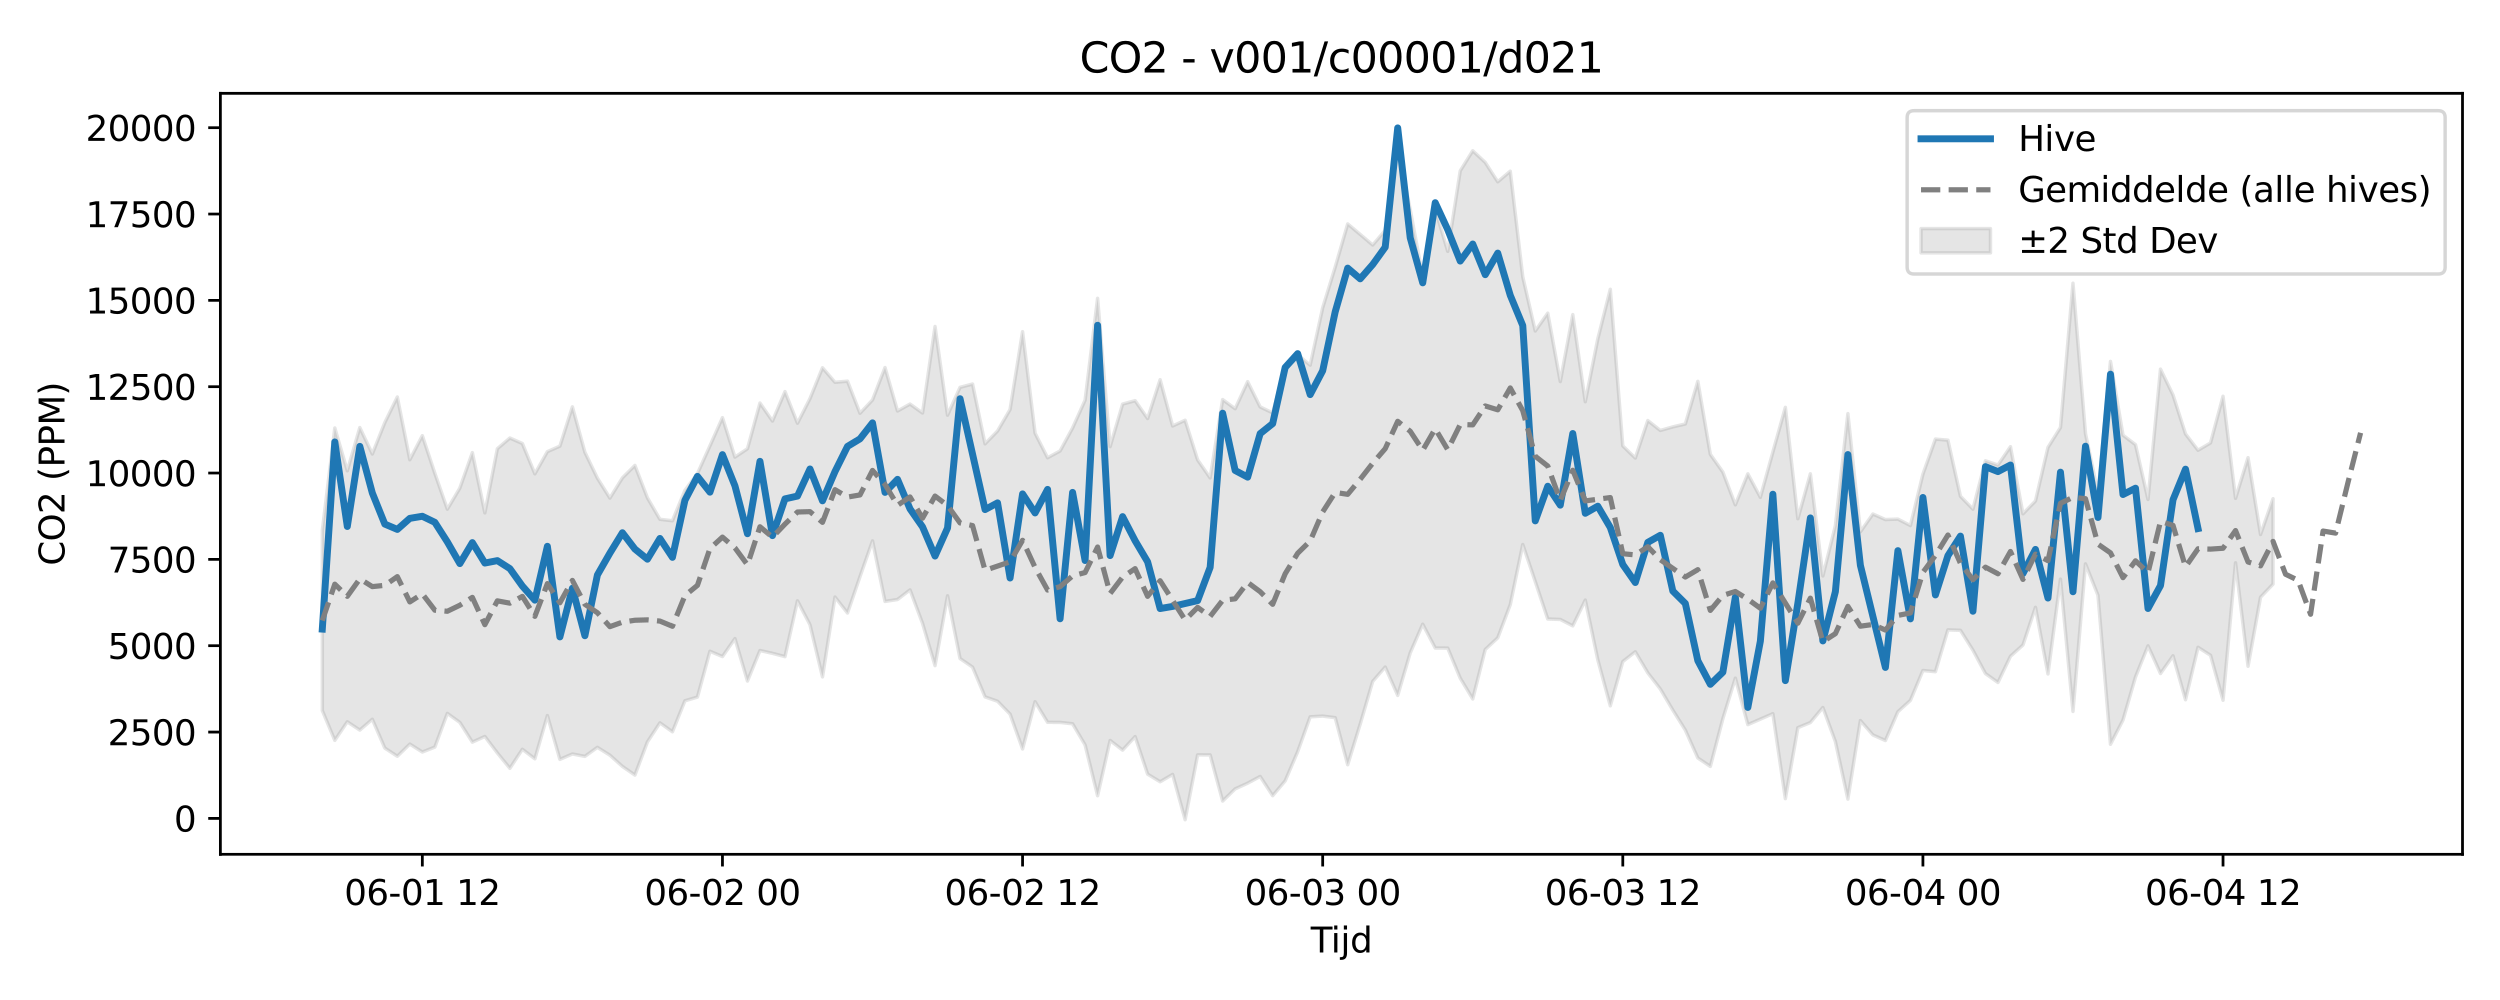 <?xml version="1.0" encoding="utf-8" standalone="no"?>
<!DOCTYPE svg PUBLIC "-//W3C//DTD SVG 1.1//EN"
  "http://www.w3.org/Graphics/SVG/1.1/DTD/svg11.dtd">
<svg xmlns:xlink="http://www.w3.org/1999/xlink" width="720pt" height="288pt" viewBox="0 0 720 288" xmlns="http://www.w3.org/2000/svg" version="1.1">
 <defs>
  <style type="text/css">*{stroke-linejoin: round; stroke-linecap: butt}</style>
 </defs>
 <g id="figure_1">
  <g id="patch_1">
   <path d="M 0 288 
L 720 288 
L 720 0 
L 0 0 
z
" style="fill: #ffffff"/>
  </g>
  <g id="axes_1">
   <g id="patch_2">
    <path d="M 63.47 246.04 
L 709.2 246.04 
L 709.2 26.88 
L 63.47 26.88 
z
" style="fill: #ffffff"/>
   </g>
   <g id="FillBetweenPolyCollection_1">
    <defs>
     <path id="mc0f9eac6ba" d="M 92.821 -135.19 
L 92.821 -83.367 
L 96.423 -74.774 
L 100.024 -80.12 
L 103.626 -77.731 
L 107.227 -80.849 
L 110.828 -72.551 
L 114.43 -70.196 
L 118.031 -73.707 
L 121.633 -71.416 
L 125.234 -72.835 
L 128.835 -82.549 
L 132.437 -79.943 
L 136.038 -74.261 
L 139.639 -75.898 
L 143.241 -71.142 
L 146.842 -66.724 
L 150.444 -72.209 
L 154.045 -69.462 
L 157.646 -81.914 
L 161.248 -69.297 
L 164.849 -70.855 
L 168.451 -70.158 
L 172.052 -72.765 
L 175.653 -70.497 
L 179.255 -67.267 
L 182.856 -64.779 
L 186.458 -74.324 
L 190.059 -79.817 
L 193.66 -77.242 
L 197.262 -86.168 
L 200.863 -87.24 
L 204.465 -100.443 
L 208.066 -98.91 
L 211.667 -104.083 
L 215.269 -91.863 
L 218.87 -100.65 
L 222.472 -99.838 
L 226.073 -98.889 
L 229.674 -114.967 
L 233.276 -108.079 
L 236.877 -93.051 
L 240.479 -116.048 
L 244.08 -111.452 
L 247.681 -121.946 
L 251.283 -132.221 
L 254.884 -114.785 
L 258.486 -115.34 
L 262.087 -118.116 
L 265.688 -108.481 
L 269.29 -96.295 
L 272.891 -116.416 
L 276.492 -98.344 
L 280.094 -95.873 
L 283.695 -87.3 
L 287.297 -86.034 
L 290.898 -82.341 
L 294.499 -72.299 
L 298.101 -85.9 
L 301.702 -79.968 
L 305.304 -79.944 
L 308.905 -79.55 
L 312.506 -73.459 
L 316.108 -58.83 
L 319.709 -74.75 
L 323.311 -71.967 
L 326.912 -75.853 
L 330.513 -65.052 
L 334.115 -62.847 
L 337.716 -64.97 
L 341.318 -51.922 
L 344.919 -70.593 
L 348.52 -70.582 
L 352.122 -57.301 
L 355.723 -60.8 
L 359.325 -62.443 
L 362.926 -64.38 
L 366.527 -58.839 
L 370.129 -63.106 
L 373.73 -71.505 
L 377.332 -81.553 
L 380.933 -81.762 
L 384.534 -81.31 
L 388.136 -67.755 
L 391.737 -79.455 
L 395.338 -91.754 
L 398.94 -95.891 
L 402.541 -87.722 
L 406.143 -99.957 
L 409.744 -108.233 
L 413.345 -101.363 
L 416.947 -101.342 
L 420.548 -92.684 
L 424.15 -86.697 
L 427.751 -100.947 
L 431.352 -104.306 
L 434.954 -113.845 
L 438.555 -131.186 
L 442.157 -120.507 
L 445.758 -109.723 
L 449.359 -109.598 
L 452.961 -107.746 
L 456.562 -115.176 
L 460.164 -97.993 
L 463.765 -84.719 
L 467.366 -97.469 
L 470.968 -100.29 
L 474.569 -94.214 
L 478.171 -89.571 
L 481.772 -83.487 
L 485.373 -77.73 
L 488.975 -69.703 
L 492.576 -67.267 
L 496.178 -80.993 
L 499.779 -92.698 
L 503.38 -79.308 
L 506.982 -80.885 
L 510.583 -82.46 
L 514.184 -57.994 
L 517.786 -78.438 
L 521.387 -79.906 
L 524.989 -84.242 
L 528.59 -74.413 
L 532.191 -57.852 
L 535.793 -80.48 
L 539.394 -76.336 
L 542.996 -74.722 
L 546.597 -83.032 
L 550.198 -86.29 
L 553.8 -94.89 
L 557.401 -94.548 
L 561.003 -106.598 
L 564.604 -106.467 
L 568.205 -100.741 
L 571.807 -94.017 
L 575.408 -91.441 
L 579.01 -98.991 
L 582.611 -102.235 
L 586.212 -113.088 
L 589.814 -93.9 
L 593.415 -121.214 
L 597.017 -83.097 
L 600.618 -125.61 
L 604.219 -116.553 
L 607.821 -73.64 
L 611.422 -80.612 
L 615.024 -93.029 
L 618.625 -101.997 
L 622.226 -94.023 
L 625.828 -99.129 
L 629.429 -86.47 
L 633.031 -101.577 
L 636.632 -99.273 
L 640.233 -86.32 
L 643.835 -125.919 
L 647.436 -96.111 
L 651.037 -116.005 
L 654.639 -119.775 
L 654.639 -144.376 
L 654.639 -144.376 
L 651.037 -134.07 
L 647.436 -156.199 
L 643.835 -144.476 
L 640.233 -173.886 
L 636.632 -160.436 
L 633.031 -158.329 
L 629.429 -163.035 
L 625.828 -174.249 
L 622.226 -181.692 
L 618.625 -144.164 
L 615.024 -159.934 
L 611.422 -162.67 
L 607.821 -183.915 
L 604.219 -146.016 
L 600.618 -163.141 
L 597.017 -206.437 
L 593.415 -164.882 
L 589.814 -159.148 
L 586.212 -143.717 
L 582.611 -140.034 
L 579.01 -159.352 
L 575.408 -154.061 
L 571.807 -155.289 
L 568.205 -141.361 
L 564.604 -145.081 
L 561.003 -161.23 
L 557.401 -161.542 
L 553.8 -151.446 
L 550.198 -136.641 
L 546.597 -138.5 
L 542.996 -138.369 
L 539.394 -139.965 
L 535.793 -134.833 
L 532.191 -168.879 
L 528.59 -136.61 
L 524.989 -122.125 
L 521.387 -151.551 
L 517.786 -138.607 
L 514.184 -170.684 
L 510.583 -157.788 
L 506.982 -144.764 
L 503.38 -151.538 
L 499.779 -142.605 
L 496.178 -152.057 
L 492.576 -157.145 
L 488.975 -178.179 
L 485.373 -165.894 
L 481.772 -165.059 
L 478.171 -164.031 
L 474.569 -166.886 
L 470.968 -156.085 
L 467.366 -159.582 
L 463.765 -204.687 
L 460.164 -190.388 
L 456.562 -172.301 
L 452.961 -197.388 
L 449.359 -178.105 
L 445.758 -197.814 
L 442.157 -192.677 
L 438.555 -208.274 
L 434.954 -238.7 
L 431.352 -235.642 
L 427.751 -241.219 
L 424.15 -244.584 
L 420.548 -238.794 
L 416.947 -215.61 
L 413.345 -227.721 
L 409.744 -208.386 
L 406.143 -227.649 
L 402.541 -245.606 
L 398.94 -221.67 
L 395.338 -217.438 
L 391.737 -220.491 
L 388.136 -223.511 
L 384.534 -211.056 
L 380.933 -199.365 
L 377.332 -182.833 
L 373.73 -185.805 
L 370.129 -182.407 
L 366.527 -169.086 
L 362.926 -170.809 
L 359.325 -178.085 
L 355.723 -170.284 
L 352.122 -172.922 
L 348.52 -150.357 
L 344.919 -155.556 
L 341.318 -166.971 
L 337.716 -165.318 
L 334.115 -178.646 
L 330.513 -167.464 
L 326.912 -172.612 
L 323.311 -171.626 
L 319.709 -159.367 
L 316.108 -202.087 
L 312.506 -172.755 
L 308.905 -164.746 
L 305.304 -158.124 
L 301.702 -156.163 
L 298.101 -163.249 
L 294.499 -192.484 
L 290.898 -170.054 
L 287.297 -163.88 
L 283.695 -160.179 
L 280.094 -177.398 
L 276.492 -176.446 
L 272.891 -168.419 
L 269.29 -193.973 
L 265.688 -169.059 
L 262.087 -171.634 
L 258.486 -169.63 
L 254.884 -182.153 
L 251.283 -172.813 
L 247.681 -168.974 
L 244.08 -178.228 
L 240.479 -177.9 
L 236.877 -182.087 
L 233.276 -173.212 
L 229.674 -166.12 
L 226.073 -175.225 
L 222.472 -166.739 
L 218.87 -171.931 
L 215.269 -158.77 
L 211.667 -156.348 
L 208.066 -167.714 
L 204.465 -159.605 
L 200.863 -151.603 
L 197.262 -146.786 
L 193.66 -138.024 
L 190.059 -138.442 
L 186.458 -144.632 
L 182.856 -153.957 
L 179.255 -150.373 
L 175.653 -144.553 
L 172.052 -150.299 
L 168.451 -157.76 
L 164.849 -170.825 
L 161.248 -159.513 
L 157.646 -157.93 
L 154.045 -151.538 
L 150.444 -160.269 
L 146.842 -161.853 
L 143.241 -158.771 
L 139.639 -140.289 
L 136.038 -157.642 
L 132.437 -147.439 
L 128.835 -141.36 
L 125.234 -151.688 
L 121.633 -162.528 
L 118.031 -155.593 
L 114.43 -173.666 
L 110.828 -166.297 
L 107.227 -157.256 
L 103.626 -164.863 
L 100.024 -152.408 
L 96.423 -164.742 
L 92.821 -135.19 
z
" style="stroke: #808080; stroke-opacity: 0.2"/>
    </defs>
    <g clip-path="url(#p1487bf3117)">
     <use xlink:href="#mc0f9eac6ba" x="0" y="288" style="fill: #808080; fill-opacity: 0.2; stroke: #808080; stroke-opacity: 0.2"/>
    </g>
   </g>
   <g id="matplotlib.axis_1">
    <g id="xtick_1">
     <g id="line2d_1">
      <defs>
       <path id="mb8bd90df74" d="M 0 0 
L 0 3.5 
" style="stroke: #000000; stroke-width: 0.8"/>
      </defs>
      <g>
       <use xlink:href="#mb8bd90df74" x="121.633" y="246.04" style="stroke: #000000; stroke-width: 0.8"/>
      </g>
     </g>
     <g id="text_1">
      <!-- 06-01 12 -->
      <g transform="translate(99.152 260.638) scale(0.1 -0.1)">
       <defs>
        <path id="DejaVuSans-30" d="M 2034 4250 
Q 1547 4250 1301 3770 
Q 1056 3291 1056 2328 
Q 1056 1369 1301 889 
Q 1547 409 2034 409 
Q 2525 409 2770 889 
Q 3016 1369 3016 2328 
Q 3016 3291 2770 3770 
Q 2525 4250 2034 4250 
z
M 2034 4750 
Q 2819 4750 3233 4129 
Q 3647 3509 3647 2328 
Q 3647 1150 3233 529 
Q 2819 -91 2034 -91 
Q 1250 -91 836 529 
Q 422 1150 422 2328 
Q 422 3509 836 4129 
Q 1250 4750 2034 4750 
z
" transform="scale(0.016)"/>
        <path id="DejaVuSans-36" d="M 2113 2584 
Q 1688 2584 1439 2293 
Q 1191 2003 1191 1497 
Q 1191 994 1439 701 
Q 1688 409 2113 409 
Q 2538 409 2786 701 
Q 3034 994 3034 1497 
Q 3034 2003 2786 2293 
Q 2538 2584 2113 2584 
z
M 3366 4563 
L 3366 3988 
Q 3128 4100 2886 4159 
Q 2644 4219 2406 4219 
Q 1781 4219 1451 3797 
Q 1122 3375 1075 2522 
Q 1259 2794 1537 2939 
Q 1816 3084 2150 3084 
Q 2853 3084 3261 2657 
Q 3669 2231 3669 1497 
Q 3669 778 3244 343 
Q 2819 -91 2113 -91 
Q 1303 -91 875 529 
Q 447 1150 447 2328 
Q 447 3434 972 4092 
Q 1497 4750 2381 4750 
Q 2619 4750 2861 4703 
Q 3103 4656 3366 4563 
z
" transform="scale(0.016)"/>
        <path id="DejaVuSans-2d" d="M 313 2009 
L 1997 2009 
L 1997 1497 
L 313 1497 
L 313 2009 
z
" transform="scale(0.016)"/>
        <path id="DejaVuSans-31" d="M 794 531 
L 1825 531 
L 1825 4091 
L 703 3866 
L 703 4441 
L 1819 4666 
L 2450 4666 
L 2450 531 
L 3481 531 
L 3481 0 
L 794 0 
L 794 531 
z
" transform="scale(0.016)"/>
        <path id="DejaVuSans-20" transform="scale(0.016)"/>
        <path id="DejaVuSans-32" d="M 1228 531 
L 3431 531 
L 3431 0 
L 469 0 
L 469 531 
Q 828 903 1448 1529 
Q 2069 2156 2228 2338 
Q 2531 2678 2651 2914 
Q 2772 3150 2772 3378 
Q 2772 3750 2511 3984 
Q 2250 4219 1831 4219 
Q 1534 4219 1204 4116 
Q 875 4013 500 3803 
L 500 4441 
Q 881 4594 1212 4672 
Q 1544 4750 1819 4750 
Q 2544 4750 2975 4387 
Q 3406 4025 3406 3419 
Q 3406 3131 3298 2873 
Q 3191 2616 2906 2266 
Q 2828 2175 2409 1742 
Q 1991 1309 1228 531 
z
" transform="scale(0.016)"/>
       </defs>
       <use xlink:href="#DejaVuSans-30"/>
       <use xlink:href="#DejaVuSans-36" transform="translate(63.623 0)"/>
       <use xlink:href="#DejaVuSans-2d" transform="translate(127.246 0)"/>
       <use xlink:href="#DejaVuSans-30" transform="translate(163.33 0)"/>
       <use xlink:href="#DejaVuSans-31" transform="translate(226.953 0)"/>
       <use xlink:href="#DejaVuSans-20" transform="translate(290.576 0)"/>
       <use xlink:href="#DejaVuSans-31" transform="translate(322.363 0)"/>
       <use xlink:href="#DejaVuSans-32" transform="translate(385.986 0)"/>
      </g>
     </g>
    </g>
    <g id="xtick_2">
     <g id="line2d_2">
      <g>
       <use xlink:href="#mb8bd90df74" x="208.066" y="246.04" style="stroke: #000000; stroke-width: 0.8"/>
      </g>
     </g>
     <g id="text_2">
      <!-- 06-02 00 -->
      <g transform="translate(185.586 260.638) scale(0.1 -0.1)">
       <use xlink:href="#DejaVuSans-30"/>
       <use xlink:href="#DejaVuSans-36" transform="translate(63.623 0)"/>
       <use xlink:href="#DejaVuSans-2d" transform="translate(127.246 0)"/>
       <use xlink:href="#DejaVuSans-30" transform="translate(163.33 0)"/>
       <use xlink:href="#DejaVuSans-32" transform="translate(226.953 0)"/>
       <use xlink:href="#DejaVuSans-20" transform="translate(290.576 0)"/>
       <use xlink:href="#DejaVuSans-30" transform="translate(322.363 0)"/>
       <use xlink:href="#DejaVuSans-30" transform="translate(385.986 0)"/>
      </g>
     </g>
    </g>
    <g id="xtick_3">
     <g id="line2d_3">
      <g>
       <use xlink:href="#mb8bd90df74" x="294.499" y="246.04" style="stroke: #000000; stroke-width: 0.8"/>
      </g>
     </g>
     <g id="text_3">
      <!-- 06-02 12 -->
      <g transform="translate(272.019 260.638) scale(0.1 -0.1)">
       <use xlink:href="#DejaVuSans-30"/>
       <use xlink:href="#DejaVuSans-36" transform="translate(63.623 0)"/>
       <use xlink:href="#DejaVuSans-2d" transform="translate(127.246 0)"/>
       <use xlink:href="#DejaVuSans-30" transform="translate(163.33 0)"/>
       <use xlink:href="#DejaVuSans-32" transform="translate(226.953 0)"/>
       <use xlink:href="#DejaVuSans-20" transform="translate(290.576 0)"/>
       <use xlink:href="#DejaVuSans-31" transform="translate(322.363 0)"/>
       <use xlink:href="#DejaVuSans-32" transform="translate(385.986 0)"/>
      </g>
     </g>
    </g>
    <g id="xtick_4">
     <g id="line2d_4">
      <g>
       <use xlink:href="#mb8bd90df74" x="380.933" y="246.04" style="stroke: #000000; stroke-width: 0.8"/>
      </g>
     </g>
     <g id="text_4">
      <!-- 06-03 00 -->
      <g transform="translate(358.452 260.638) scale(0.1 -0.1)">
       <defs>
        <path id="DejaVuSans-33" d="M 2597 2516 
Q 3050 2419 3304 2112 
Q 3559 1806 3559 1356 
Q 3559 666 3084 287 
Q 2609 -91 1734 -91 
Q 1441 -91 1130 -33 
Q 819 25 488 141 
L 488 750 
Q 750 597 1062 519 
Q 1375 441 1716 441 
Q 2309 441 2620 675 
Q 2931 909 2931 1356 
Q 2931 1769 2642 2001 
Q 2353 2234 1838 2234 
L 1294 2234 
L 1294 2753 
L 1863 2753 
Q 2328 2753 2575 2939 
Q 2822 3125 2822 3475 
Q 2822 3834 2567 4026 
Q 2313 4219 1838 4219 
Q 1578 4219 1281 4162 
Q 984 4106 628 3988 
L 628 4550 
Q 988 4650 1302 4700 
Q 1616 4750 1894 4750 
Q 2613 4750 3031 4423 
Q 3450 4097 3450 3541 
Q 3450 3153 3228 2886 
Q 3006 2619 2597 2516 
z
" transform="scale(0.016)"/>
       </defs>
       <use xlink:href="#DejaVuSans-30"/>
       <use xlink:href="#DejaVuSans-36" transform="translate(63.623 0)"/>
       <use xlink:href="#DejaVuSans-2d" transform="translate(127.246 0)"/>
       <use xlink:href="#DejaVuSans-30" transform="translate(163.33 0)"/>
       <use xlink:href="#DejaVuSans-33" transform="translate(226.953 0)"/>
       <use xlink:href="#DejaVuSans-20" transform="translate(290.576 0)"/>
       <use xlink:href="#DejaVuSans-30" transform="translate(322.363 0)"/>
       <use xlink:href="#DejaVuSans-30" transform="translate(385.986 0)"/>
      </g>
     </g>
    </g>
    <g id="xtick_5">
     <g id="line2d_5">
      <g>
       <use xlink:href="#mb8bd90df74" x="467.366" y="246.04" style="stroke: #000000; stroke-width: 0.8"/>
      </g>
     </g>
     <g id="text_5">
      <!-- 06-03 12 -->
      <g transform="translate(444.886 260.638) scale(0.1 -0.1)">
       <use xlink:href="#DejaVuSans-30"/>
       <use xlink:href="#DejaVuSans-36" transform="translate(63.623 0)"/>
       <use xlink:href="#DejaVuSans-2d" transform="translate(127.246 0)"/>
       <use xlink:href="#DejaVuSans-30" transform="translate(163.33 0)"/>
       <use xlink:href="#DejaVuSans-33" transform="translate(226.953 0)"/>
       <use xlink:href="#DejaVuSans-20" transform="translate(290.576 0)"/>
       <use xlink:href="#DejaVuSans-31" transform="translate(322.363 0)"/>
       <use xlink:href="#DejaVuSans-32" transform="translate(385.986 0)"/>
      </g>
     </g>
    </g>
    <g id="xtick_6">
     <g id="line2d_6">
      <g>
       <use xlink:href="#mb8bd90df74" x="553.8" y="246.04" style="stroke: #000000; stroke-width: 0.8"/>
      </g>
     </g>
     <g id="text_6">
      <!-- 06-04 00 -->
      <g transform="translate(531.319 260.638) scale(0.1 -0.1)">
       <defs>
        <path id="DejaVuSans-34" d="M 2419 4116 
L 825 1625 
L 2419 1625 
L 2419 4116 
z
M 2253 4666 
L 3047 4666 
L 3047 1625 
L 3713 1625 
L 3713 1100 
L 3047 1100 
L 3047 0 
L 2419 0 
L 2419 1100 
L 313 1100 
L 313 1709 
L 2253 4666 
z
" transform="scale(0.016)"/>
       </defs>
       <use xlink:href="#DejaVuSans-30"/>
       <use xlink:href="#DejaVuSans-36" transform="translate(63.623 0)"/>
       <use xlink:href="#DejaVuSans-2d" transform="translate(127.246 0)"/>
       <use xlink:href="#DejaVuSans-30" transform="translate(163.33 0)"/>
       <use xlink:href="#DejaVuSans-34" transform="translate(226.953 0)"/>
       <use xlink:href="#DejaVuSans-20" transform="translate(290.576 0)"/>
       <use xlink:href="#DejaVuSans-30" transform="translate(322.363 0)"/>
       <use xlink:href="#DejaVuSans-30" transform="translate(385.986 0)"/>
      </g>
     </g>
    </g>
    <g id="xtick_7">
     <g id="line2d_7">
      <g>
       <use xlink:href="#mb8bd90df74" x="640.233" y="246.04" style="stroke: #000000; stroke-width: 0.8"/>
      </g>
     </g>
     <g id="text_7">
      <!-- 06-04 12 -->
      <g transform="translate(617.753 260.638) scale(0.1 -0.1)">
       <use xlink:href="#DejaVuSans-30"/>
       <use xlink:href="#DejaVuSans-36" transform="translate(63.623 0)"/>
       <use xlink:href="#DejaVuSans-2d" transform="translate(127.246 0)"/>
       <use xlink:href="#DejaVuSans-30" transform="translate(163.33 0)"/>
       <use xlink:href="#DejaVuSans-34" transform="translate(226.953 0)"/>
       <use xlink:href="#DejaVuSans-20" transform="translate(290.576 0)"/>
       <use xlink:href="#DejaVuSans-31" transform="translate(322.363 0)"/>
       <use xlink:href="#DejaVuSans-32" transform="translate(385.986 0)"/>
      </g>
     </g>
    </g>
    <g id="text_8">
     <!-- Tijd -->
     <g transform="translate(377.485 274.317) scale(0.1 -0.1)">
      <defs>
       <path id="DejaVuSans-54" d="M -19 4666 
L 3928 4666 
L 3928 4134 
L 2272 4134 
L 2272 0 
L 1638 0 
L 1638 4134 
L -19 4134 
L -19 4666 
z
" transform="scale(0.016)"/>
       <path id="DejaVuSans-69" d="M 603 3500 
L 1178 3500 
L 1178 0 
L 603 0 
L 603 3500 
z
M 603 4863 
L 1178 4863 
L 1178 4134 
L 603 4134 
L 603 4863 
z
" transform="scale(0.016)"/>
       <path id="DejaVuSans-6a" d="M 603 3500 
L 1178 3500 
L 1178 -63 
Q 1178 -731 923 -1031 
Q 669 -1331 103 -1331 
L -116 -1331 
L -116 -844 
L 38 -844 
Q 366 -844 484 -692 
Q 603 -541 603 -63 
L 603 3500 
z
M 603 4863 
L 1178 4863 
L 1178 4134 
L 603 4134 
L 603 4863 
z
" transform="scale(0.016)"/>
       <path id="DejaVuSans-64" d="M 2906 2969 
L 2906 4863 
L 3481 4863 
L 3481 0 
L 2906 0 
L 2906 525 
Q 2725 213 2448 61 
Q 2172 -91 1784 -91 
Q 1150 -91 751 415 
Q 353 922 353 1747 
Q 353 2572 751 3078 
Q 1150 3584 1784 3584 
Q 2172 3584 2448 3432 
Q 2725 3281 2906 2969 
z
M 947 1747 
Q 947 1113 1208 752 
Q 1469 391 1925 391 
Q 2381 391 2643 752 
Q 2906 1113 2906 1747 
Q 2906 2381 2643 2742 
Q 2381 3103 1925 3103 
Q 1469 3103 1208 2742 
Q 947 2381 947 1747 
z
" transform="scale(0.016)"/>
      </defs>
      <use xlink:href="#DejaVuSans-54"/>
      <use xlink:href="#DejaVuSans-69" transform="translate(57.959 0)"/>
      <use xlink:href="#DejaVuSans-6a" transform="translate(85.742 0)"/>
      <use xlink:href="#DejaVuSans-64" transform="translate(113.525 0)"/>
     </g>
    </g>
   </g>
   <g id="matplotlib.axis_2">
    <g id="ytick_1">
     <g id="line2d_8">
      <defs>
       <path id="mfbe0de03d5" d="M 0 0 
L -3.5 0 
" style="stroke: #000000; stroke-width: 0.8"/>
      </defs>
      <g>
       <use xlink:href="#mfbe0de03d5" x="63.47" y="235.693" style="stroke: #000000; stroke-width: 0.8"/>
      </g>
     </g>
     <g id="text_9">
      <!-- 0 -->
      <g transform="translate(50.108 239.492) scale(0.1 -0.1)">
       <use xlink:href="#DejaVuSans-30"/>
      </g>
     </g>
    </g>
    <g id="ytick_2">
     <g id="line2d_9">
      <g>
       <use xlink:href="#mfbe0de03d5" x="63.47" y="210.828" style="stroke: #000000; stroke-width: 0.8"/>
      </g>
     </g>
     <g id="text_10">
      <!-- 2500 -->
      <g transform="translate(31.02 214.627) scale(0.1 -0.1)">
       <defs>
        <path id="DejaVuSans-35" d="M 691 4666 
L 3169 4666 
L 3169 4134 
L 1269 4134 
L 1269 2991 
Q 1406 3038 1543 3061 
Q 1681 3084 1819 3084 
Q 2600 3084 3056 2656 
Q 3513 2228 3513 1497 
Q 3513 744 3044 326 
Q 2575 -91 1722 -91 
Q 1428 -91 1123 -41 
Q 819 9 494 109 
L 494 744 
Q 775 591 1075 516 
Q 1375 441 1709 441 
Q 2250 441 2565 725 
Q 2881 1009 2881 1497 
Q 2881 1984 2565 2268 
Q 2250 2553 1709 2553 
Q 1456 2553 1204 2497 
Q 953 2441 691 2322 
L 691 4666 
z
" transform="scale(0.016)"/>
       </defs>
       <use xlink:href="#DejaVuSans-32"/>
       <use xlink:href="#DejaVuSans-35" transform="translate(63.623 0)"/>
       <use xlink:href="#DejaVuSans-30" transform="translate(127.246 0)"/>
       <use xlink:href="#DejaVuSans-30" transform="translate(190.869 0)"/>
      </g>
     </g>
    </g>
    <g id="ytick_3">
     <g id="line2d_10">
      <g>
       <use xlink:href="#mfbe0de03d5" x="63.47" y="185.963" style="stroke: #000000; stroke-width: 0.8"/>
      </g>
     </g>
     <g id="text_11">
      <!-- 5000 -->
      <g transform="translate(31.02 189.763) scale(0.1 -0.1)">
       <use xlink:href="#DejaVuSans-35"/>
       <use xlink:href="#DejaVuSans-30" transform="translate(63.623 0)"/>
       <use xlink:href="#DejaVuSans-30" transform="translate(127.246 0)"/>
       <use xlink:href="#DejaVuSans-30" transform="translate(190.869 0)"/>
      </g>
     </g>
    </g>
    <g id="ytick_4">
     <g id="line2d_11">
      <g>
       <use xlink:href="#mfbe0de03d5" x="63.47" y="161.099" style="stroke: #000000; stroke-width: 0.8"/>
      </g>
     </g>
     <g id="text_12">
      <!-- 7500 -->
      <g transform="translate(31.02 164.898) scale(0.1 -0.1)">
       <defs>
        <path id="DejaVuSans-37" d="M 525 4666 
L 3525 4666 
L 3525 4397 
L 1831 0 
L 1172 0 
L 2766 4134 
L 525 4134 
L 525 4666 
z
" transform="scale(0.016)"/>
       </defs>
       <use xlink:href="#DejaVuSans-37"/>
       <use xlink:href="#DejaVuSans-35" transform="translate(63.623 0)"/>
       <use xlink:href="#DejaVuSans-30" transform="translate(127.246 0)"/>
       <use xlink:href="#DejaVuSans-30" transform="translate(190.869 0)"/>
      </g>
     </g>
    </g>
    <g id="ytick_5">
     <g id="line2d_12">
      <g>
       <use xlink:href="#mfbe0de03d5" x="63.47" y="136.234" style="stroke: #000000; stroke-width: 0.8"/>
      </g>
     </g>
     <g id="text_13">
      <!-- 10000 -->
      <g transform="translate(24.657 140.033) scale(0.1 -0.1)">
       <use xlink:href="#DejaVuSans-31"/>
       <use xlink:href="#DejaVuSans-30" transform="translate(63.623 0)"/>
       <use xlink:href="#DejaVuSans-30" transform="translate(127.246 0)"/>
       <use xlink:href="#DejaVuSans-30" transform="translate(190.869 0)"/>
       <use xlink:href="#DejaVuSans-30" transform="translate(254.492 0)"/>
      </g>
     </g>
    </g>
    <g id="ytick_6">
     <g id="line2d_13">
      <g>
       <use xlink:href="#mfbe0de03d5" x="63.47" y="111.369" style="stroke: #000000; stroke-width: 0.8"/>
      </g>
     </g>
     <g id="text_14">
      <!-- 12500 -->
      <g transform="translate(24.657 115.169) scale(0.1 -0.1)">
       <use xlink:href="#DejaVuSans-31"/>
       <use xlink:href="#DejaVuSans-32" transform="translate(63.623 0)"/>
       <use xlink:href="#DejaVuSans-35" transform="translate(127.246 0)"/>
       <use xlink:href="#DejaVuSans-30" transform="translate(190.869 0)"/>
       <use xlink:href="#DejaVuSans-30" transform="translate(254.492 0)"/>
      </g>
     </g>
    </g>
    <g id="ytick_7">
     <g id="line2d_14">
      <g>
       <use xlink:href="#mfbe0de03d5" x="63.47" y="86.505" style="stroke: #000000; stroke-width: 0.8"/>
      </g>
     </g>
     <g id="text_15">
      <!-- 15000 -->
      <g transform="translate(24.657 90.304) scale(0.1 -0.1)">
       <use xlink:href="#DejaVuSans-31"/>
       <use xlink:href="#DejaVuSans-35" transform="translate(63.623 0)"/>
       <use xlink:href="#DejaVuSans-30" transform="translate(127.246 0)"/>
       <use xlink:href="#DejaVuSans-30" transform="translate(190.869 0)"/>
       <use xlink:href="#DejaVuSans-30" transform="translate(254.492 0)"/>
      </g>
     </g>
    </g>
    <g id="ytick_8">
     <g id="line2d_15">
      <g>
       <use xlink:href="#mfbe0de03d5" x="63.47" y="61.64" style="stroke: #000000; stroke-width: 0.8"/>
      </g>
     </g>
     <g id="text_16">
      <!-- 17500 -->
      <g transform="translate(24.657 65.439) scale(0.1 -0.1)">
       <use xlink:href="#DejaVuSans-31"/>
       <use xlink:href="#DejaVuSans-37" transform="translate(63.623 0)"/>
       <use xlink:href="#DejaVuSans-35" transform="translate(127.246 0)"/>
       <use xlink:href="#DejaVuSans-30" transform="translate(190.869 0)"/>
       <use xlink:href="#DejaVuSans-30" transform="translate(254.492 0)"/>
      </g>
     </g>
    </g>
    <g id="ytick_9">
     <g id="line2d_16">
      <g>
       <use xlink:href="#mfbe0de03d5" x="63.47" y="36.776" style="stroke: #000000; stroke-width: 0.8"/>
      </g>
     </g>
     <g id="text_17">
      <!-- 20000 -->
      <g transform="translate(24.657 40.575) scale(0.1 -0.1)">
       <use xlink:href="#DejaVuSans-32"/>
       <use xlink:href="#DejaVuSans-30" transform="translate(63.623 0)"/>
       <use xlink:href="#DejaVuSans-30" transform="translate(127.246 0)"/>
       <use xlink:href="#DejaVuSans-30" transform="translate(190.869 0)"/>
       <use xlink:href="#DejaVuSans-30" transform="translate(254.492 0)"/>
      </g>
     </g>
    </g>
    <g id="text_18">
     <!-- CO2 (PPM) -->
     <g transform="translate(18.578 162.903) rotate(-90) scale(0.1 -0.1)">
      <defs>
       <path id="DejaVuSans-43" d="M 4122 4306 
L 4122 3641 
Q 3803 3938 3442 4084 
Q 3081 4231 2675 4231 
Q 1875 4231 1450 3742 
Q 1025 3253 1025 2328 
Q 1025 1406 1450 917 
Q 1875 428 2675 428 
Q 3081 428 3442 575 
Q 3803 722 4122 1019 
L 4122 359 
Q 3791 134 3420 21 
Q 3050 -91 2638 -91 
Q 1578 -91 968 557 
Q 359 1206 359 2328 
Q 359 3453 968 4101 
Q 1578 4750 2638 4750 
Q 3056 4750 3426 4639 
Q 3797 4528 4122 4306 
z
" transform="scale(0.016)"/>
       <path id="DejaVuSans-4f" d="M 2522 4238 
Q 1834 4238 1429 3725 
Q 1025 3213 1025 2328 
Q 1025 1447 1429 934 
Q 1834 422 2522 422 
Q 3209 422 3611 934 
Q 4013 1447 4013 2328 
Q 4013 3213 3611 3725 
Q 3209 4238 2522 4238 
z
M 2522 4750 
Q 3503 4750 4090 4092 
Q 4678 3434 4678 2328 
Q 4678 1225 4090 567 
Q 3503 -91 2522 -91 
Q 1538 -91 948 565 
Q 359 1222 359 2328 
Q 359 3434 948 4092 
Q 1538 4750 2522 4750 
z
" transform="scale(0.016)"/>
       <path id="DejaVuSans-28" d="M 1984 4856 
Q 1566 4138 1362 3434 
Q 1159 2731 1159 2009 
Q 1159 1288 1364 580 
Q 1569 -128 1984 -844 
L 1484 -844 
Q 1016 -109 783 600 
Q 550 1309 550 2009 
Q 550 2706 781 3412 
Q 1013 4119 1484 4856 
L 1984 4856 
z
" transform="scale(0.016)"/>
       <path id="DejaVuSans-50" d="M 1259 4147 
L 1259 2394 
L 2053 2394 
Q 2494 2394 2734 2622 
Q 2975 2850 2975 3272 
Q 2975 3691 2734 3919 
Q 2494 4147 2053 4147 
L 1259 4147 
z
M 628 4666 
L 2053 4666 
Q 2838 4666 3239 4311 
Q 3641 3956 3641 3272 
Q 3641 2581 3239 2228 
Q 2838 1875 2053 1875 
L 1259 1875 
L 1259 0 
L 628 0 
L 628 4666 
z
" transform="scale(0.016)"/>
       <path id="DejaVuSans-4d" d="M 628 4666 
L 1569 4666 
L 2759 1491 
L 3956 4666 
L 4897 4666 
L 4897 0 
L 4281 0 
L 4281 4097 
L 3078 897 
L 2444 897 
L 1241 4097 
L 1241 0 
L 628 0 
L 628 4666 
z
" transform="scale(0.016)"/>
       <path id="DejaVuSans-29" d="M 513 4856 
L 1013 4856 
Q 1481 4119 1714 3412 
Q 1947 2706 1947 2009 
Q 1947 1309 1714 600 
Q 1481 -109 1013 -844 
L 513 -844 
Q 928 -128 1133 580 
Q 1338 1288 1338 2009 
Q 1338 2731 1133 3434 
Q 928 4138 513 4856 
z
" transform="scale(0.016)"/>
      </defs>
      <use xlink:href="#DejaVuSans-43"/>
      <use xlink:href="#DejaVuSans-4f" transform="translate(69.824 0)"/>
      <use xlink:href="#DejaVuSans-32" transform="translate(148.535 0)"/>
      <use xlink:href="#DejaVuSans-20" transform="translate(212.158 0)"/>
      <use xlink:href="#DejaVuSans-28" transform="translate(243.945 0)"/>
      <use xlink:href="#DejaVuSans-50" transform="translate(282.959 0)"/>
      <use xlink:href="#DejaVuSans-50" transform="translate(343.262 0)"/>
      <use xlink:href="#DejaVuSans-4d" transform="translate(403.564 0)"/>
      <use xlink:href="#DejaVuSans-29" transform="translate(489.844 0)"/>
     </g>
    </g>
   </g>
   <g id="line2d_17">
    <path d="M 92.821 181.179 
L 96.423 127.283 
L 100.024 151.624 
L 103.626 128.556 
L 107.227 141.979 
L 110.828 150.941 
L 114.43 152.469 
L 118.031 149.286 
L 121.633 148.686 
L 125.234 150.427 
L 128.835 156.061 
L 132.437 162.315 
L 136.038 156.275 
L 139.639 162.16 
L 143.241 161.46 
L 146.842 163.761 
L 150.444 168.787 
L 154.045 172.845 
L 157.646 157.336 
L 161.248 183.427 
L 164.849 169.42 
L 168.451 183.089 
L 172.052 165.588 
L 175.653 159.292 
L 179.255 153.43 
L 182.856 158.135 
L 186.458 161.046 
L 190.059 155.075 
L 193.66 160.515 
L 197.262 144.085 
L 200.863 137.199 
L 204.465 141.741 
L 208.066 130.936 
L 211.667 139.934 
L 215.269 153.709 
L 218.87 132.866 
L 222.472 154.259 
L 226.073 143.674 
L 229.674 142.868 
L 233.276 135.067 
L 236.877 144.237 
L 240.479 135.81 
L 244.08 128.563 
L 247.681 126.388 
L 251.283 121.789 
L 254.884 141.804 
L 258.486 138.054 
L 262.087 146.561 
L 265.688 151.736 
L 269.29 160.144 
L 272.891 152.065 
L 276.492 114.836 
L 283.695 146.757 
L 287.297 144.827 
L 290.898 166.466 
L 294.499 142.245 
L 298.101 147.725 
L 301.702 140.952 
L 305.304 178.206 
L 308.905 141.814 
L 312.506 161.43 
L 316.108 93.676 
L 319.709 160.005 
L 323.311 148.789 
L 326.912 155.725 
L 330.513 161.805 
L 334.115 175.265 
L 337.716 174.648 
L 344.919 172.974 
L 348.52 163.409 
L 352.122 119.001 
L 355.723 135.495 
L 359.325 137.418 
L 362.926 124.883 
L 366.527 122.002 
L 370.129 105.823 
L 373.73 101.851 
L 377.332 113.644 
L 380.933 106.774 
L 384.534 89.82 
L 388.136 77.222 
L 391.737 80.302 
L 395.338 76.181 
L 398.94 71.185 
L 402.541 36.842 
L 406.143 68.483 
L 409.744 81.456 
L 413.345 58.378 
L 416.947 66.151 
L 420.548 75.186 
L 424.15 70.28 
L 427.751 79.105 
L 431.352 72.899 
L 434.954 85.046 
L 438.555 93.76 
L 442.157 150.009 
L 445.758 140.037 
L 449.359 145.487 
L 452.961 124.856 
L 456.562 147.828 
L 460.164 145.785 
L 463.765 151.915 
L 467.366 162.591 
L 470.968 167.762 
L 474.569 156.2 
L 478.171 154.166 
L 481.772 170.219 
L 485.373 173.8 
L 488.975 190.28 
L 492.576 197.083 
L 496.178 193.597 
L 499.779 171.973 
L 503.38 203.737 
L 506.982 184.66 
L 510.583 142.341 
L 514.184 196.019 
L 517.786 173.7 
L 521.387 149.164 
L 524.989 184.584 
L 528.59 170.391 
L 532.191 130.913 
L 535.793 162.816 
L 542.996 192.219 
L 546.597 158.589 
L 550.198 178.235 
L 553.8 143.276 
L 557.401 171.336 
L 561.003 160.028 
L 564.604 154.402 
L 568.205 176.037 
L 571.807 134.399 
L 575.408 135.82 
L 579.01 133.93 
L 582.611 165.177 
L 586.212 158.234 
L 589.814 172.235 
L 593.415 135.985 
L 597.017 170.421 
L 600.618 128.509 
L 604.219 149.031 
L 607.821 107.769 
L 611.422 142.42 
L 615.024 140.604 
L 618.625 175.242 
L 622.226 168.638 
L 625.828 143.929 
L 629.429 135.123 
L 633.031 152.227 
L 633.031 152.227 
" clip-path="url(#p1487bf3117)" style="fill: none; stroke: #1f77b4; stroke-width: 2; stroke-linecap: square"/>
   </g>
   <g id="line2d_18">
    <path d="M 92.821 178.721 
L 96.423 168.242 
L 100.024 171.736 
L 103.626 166.703 
L 107.227 168.947 
L 110.828 168.576 
L 114.43 166.069 
L 118.031 173.35 
L 121.633 171.028 
L 125.234 175.738 
L 128.835 176.045 
L 132.437 174.309 
L 136.038 172.048 
L 139.639 179.906 
L 143.241 173.043 
L 146.842 173.712 
L 150.444 171.761 
L 154.045 177.5 
L 157.646 168.078 
L 161.248 173.595 
L 164.849 167.16 
L 168.451 174.041 
L 172.052 176.468 
L 175.653 180.475 
L 179.255 179.18 
L 182.856 178.632 
L 186.458 178.522 
L 190.059 178.871 
L 193.66 180.367 
L 197.262 171.523 
L 200.863 168.578 
L 204.465 157.976 
L 208.066 154.688 
L 211.667 157.785 
L 215.269 162.683 
L 218.87 151.71 
L 222.472 154.712 
L 226.073 150.943 
L 229.674 147.457 
L 233.276 147.355 
L 236.877 150.431 
L 240.479 141.026 
L 244.08 143.16 
L 247.681 142.54 
L 251.283 135.483 
L 254.884 139.531 
L 258.486 145.515 
L 262.087 143.125 
L 265.688 149.23 
L 269.29 142.866 
L 272.891 145.582 
L 276.492 150.605 
L 280.094 151.365 
L 283.695 164.26 
L 290.898 161.803 
L 294.499 155.608 
L 298.101 163.426 
L 301.702 169.934 
L 305.304 168.966 
L 308.905 165.852 
L 312.506 164.893 
L 316.108 157.542 
L 319.709 170.941 
L 323.311 166.204 
L 326.912 163.768 
L 330.513 171.742 
L 334.115 167.254 
L 341.318 178.554 
L 344.919 174.926 
L 348.52 177.53 
L 352.122 172.888 
L 355.723 172.458 
L 359.325 167.736 
L 362.926 170.406 
L 366.527 174.037 
L 370.129 165.244 
L 373.73 159.345 
L 377.332 155.807 
L 380.933 147.436 
L 384.534 141.817 
L 388.136 142.367 
L 391.737 138.027 
L 395.338 133.404 
L 398.94 129.219 
L 402.541 121.336 
L 406.143 124.197 
L 409.744 129.69 
L 413.345 123.458 
L 416.947 129.524 
L 420.548 122.261 
L 424.15 122.36 
L 427.751 116.917 
L 431.352 118.026 
L 434.954 111.727 
L 438.555 118.27 
L 442.157 131.408 
L 445.758 134.231 
L 449.359 144.149 
L 452.961 135.433 
L 456.562 144.262 
L 463.765 143.297 
L 467.366 159.474 
L 470.968 159.812 
L 474.569 157.45 
L 478.171 161.199 
L 485.373 166.188 
L 488.975 164.059 
L 492.576 175.794 
L 496.178 171.475 
L 499.779 170.348 
L 503.38 172.577 
L 506.982 175.175 
L 510.583 167.876 
L 517.786 179.478 
L 521.387 172.271 
L 524.989 184.817 
L 528.59 182.488 
L 532.191 174.634 
L 535.793 180.343 
L 539.394 179.849 
L 542.996 181.455 
L 546.597 177.234 
L 550.198 176.534 
L 553.8 164.832 
L 557.401 159.955 
L 561.003 154.086 
L 564.604 162.226 
L 568.205 166.949 
L 571.807 163.347 
L 575.408 165.249 
L 579.01 158.829 
L 582.611 166.866 
L 586.212 159.597 
L 589.814 161.476 
L 593.415 144.952 
L 597.017 143.233 
L 600.618 143.625 
L 604.219 156.715 
L 607.821 159.223 
L 611.422 166.359 
L 615.024 161.518 
L 618.625 164.919 
L 622.226 150.142 
L 625.828 151.311 
L 629.429 163.247 
L 633.031 158.047 
L 636.632 158.145 
L 640.233 157.897 
L 643.835 152.802 
L 647.436 161.845 
L 651.037 162.963 
L 654.639 155.924 
L 658.24 165.385 
L 661.842 167.126 
L 665.443 176.903 
L 669.044 152.943 
L 672.646 153.537 
L 676.247 138.84 
L 679.849 124.647 
L 679.849 124.647 
" clip-path="url(#p1487bf3117)" style="fill: none; stroke-dasharray: 5.55,2.4; stroke-dashoffset: 0; stroke: #808080; stroke-width: 1.5"/>
   </g>
   <g id="patch_3">
    <path d="M 63.47 246.04 
L 63.47 26.88 
" style="fill: none; stroke: #000000; stroke-width: 0.8; stroke-linejoin: miter; stroke-linecap: square"/>
   </g>
   <g id="patch_4">
    <path d="M 709.2 246.04 
L 709.2 26.88 
" style="fill: none; stroke: #000000; stroke-width: 0.8; stroke-linejoin: miter; stroke-linecap: square"/>
   </g>
   <g id="patch_5">
    <path d="M 63.47 246.04 
L 709.2 246.04 
" style="fill: none; stroke: #000000; stroke-width: 0.8; stroke-linejoin: miter; stroke-linecap: square"/>
   </g>
   <g id="patch_6">
    <path d="M 63.47 26.88 
L 709.2 26.88 
" style="fill: none; stroke: #000000; stroke-width: 0.8; stroke-linejoin: miter; stroke-linecap: square"/>
   </g>
   <g id="text_19">
    <!-- CO2 - v001/c00001/d021 -->
    <g transform="translate(310.932 20.88) scale(0.12 -0.12)">
     <defs>
      <path id="DejaVuSans-76" d="M 191 3500 
L 800 3500 
L 1894 563 
L 2988 3500 
L 3597 3500 
L 2284 0 
L 1503 0 
L 191 3500 
z
" transform="scale(0.016)"/>
      <path id="DejaVuSans-2f" d="M 1625 4666 
L 2156 4666 
L 531 -594 
L 0 -594 
L 1625 4666 
z
" transform="scale(0.016)"/>
      <path id="DejaVuSans-63" d="M 3122 3366 
L 3122 2828 
Q 2878 2963 2633 3030 
Q 2388 3097 2138 3097 
Q 1578 3097 1268 2742 
Q 959 2388 959 1747 
Q 959 1106 1268 751 
Q 1578 397 2138 397 
Q 2388 397 2633 464 
Q 2878 531 3122 666 
L 3122 134 
Q 2881 22 2623 -34 
Q 2366 -91 2075 -91 
Q 1284 -91 818 406 
Q 353 903 353 1747 
Q 353 2603 823 3093 
Q 1294 3584 2113 3584 
Q 2378 3584 2631 3529 
Q 2884 3475 3122 3366 
z
" transform="scale(0.016)"/>
     </defs>
     <use xlink:href="#DejaVuSans-43"/>
     <use xlink:href="#DejaVuSans-4f" transform="translate(69.824 0)"/>
     <use xlink:href="#DejaVuSans-32" transform="translate(148.535 0)"/>
     <use xlink:href="#DejaVuSans-20" transform="translate(212.158 0)"/>
     <use xlink:href="#DejaVuSans-2d" transform="translate(243.945 0)"/>
     <use xlink:href="#DejaVuSans-20" transform="translate(280.029 0)"/>
     <use xlink:href="#DejaVuSans-76" transform="translate(311.816 0)"/>
     <use xlink:href="#DejaVuSans-30" transform="translate(370.996 0)"/>
     <use xlink:href="#DejaVuSans-30" transform="translate(434.619 0)"/>
     <use xlink:href="#DejaVuSans-31" transform="translate(498.242 0)"/>
     <use xlink:href="#DejaVuSans-2f" transform="translate(561.865 0)"/>
     <use xlink:href="#DejaVuSans-63" transform="translate(595.557 0)"/>
     <use xlink:href="#DejaVuSans-30" transform="translate(650.537 0)"/>
     <use xlink:href="#DejaVuSans-30" transform="translate(714.16 0)"/>
     <use xlink:href="#DejaVuSans-30" transform="translate(777.783 0)"/>
     <use xlink:href="#DejaVuSans-30" transform="translate(841.406 0)"/>
     <use xlink:href="#DejaVuSans-31" transform="translate(905.029 0)"/>
     <use xlink:href="#DejaVuSans-2f" transform="translate(968.652 0)"/>
     <use xlink:href="#DejaVuSans-64" transform="translate(1002.344 0)"/>
     <use xlink:href="#DejaVuSans-30" transform="translate(1065.82 0)"/>
     <use xlink:href="#DejaVuSans-32" transform="translate(1129.443 0)"/>
     <use xlink:href="#DejaVuSans-31" transform="translate(1193.066 0)"/>
    </g>
   </g>
   <g id="legend_1">
    <g id="patch_7">
     <path d="M 551.256 78.914 
L 702.2 78.914 
Q 704.2 78.914 704.2 76.914 
L 704.2 33.88 
Q 704.2 31.88 702.2 31.88 
L 551.256 31.88 
Q 549.256 31.88 549.256 33.88 
L 549.256 76.914 
Q 549.256 78.914 551.256 78.914 
z
" style="fill: #ffffff; opacity: 0.8; stroke: #cccccc; stroke-linejoin: miter"/>
    </g>
    <g id="line2d_19">
     <path d="M 553.256 39.978 
L 563.256 39.978 
L 573.256 39.978 
" style="fill: none; stroke: #1f77b4; stroke-width: 2; stroke-linecap: square"/>
    </g>
    <g id="text_20">
     <!-- Hive -->
     <g transform="translate(581.256 43.478) scale(0.1 -0.1)">
      <defs>
       <path id="DejaVuSans-48" d="M 628 4666 
L 1259 4666 
L 1259 2753 
L 3553 2753 
L 3553 4666 
L 4184 4666 
L 4184 0 
L 3553 0 
L 3553 2222 
L 1259 2222 
L 1259 0 
L 628 0 
L 628 4666 
z
" transform="scale(0.016)"/>
       <path id="DejaVuSans-65" d="M 3597 1894 
L 3597 1613 
L 953 1613 
Q 991 1019 1311 708 
Q 1631 397 2203 397 
Q 2534 397 2845 478 
Q 3156 559 3463 722 
L 3463 178 
Q 3153 47 2828 -22 
Q 2503 -91 2169 -91 
Q 1331 -91 842 396 
Q 353 884 353 1716 
Q 353 2575 817 3079 
Q 1281 3584 2069 3584 
Q 2775 3584 3186 3129 
Q 3597 2675 3597 1894 
z
M 3022 2063 
Q 3016 2534 2758 2815 
Q 2500 3097 2075 3097 
Q 1594 3097 1305 2825 
Q 1016 2553 972 2059 
L 3022 2063 
z
" transform="scale(0.016)"/>
      </defs>
      <use xlink:href="#DejaVuSans-48"/>
      <use xlink:href="#DejaVuSans-69" transform="translate(75.195 0)"/>
      <use xlink:href="#DejaVuSans-76" transform="translate(102.979 0)"/>
      <use xlink:href="#DejaVuSans-65" transform="translate(162.158 0)"/>
     </g>
    </g>
    <g id="line2d_20">
     <path d="M 553.256 54.657 
L 563.256 54.657 
L 573.256 54.657 
" style="fill: none; stroke-dasharray: 5.55,2.4; stroke-dashoffset: 0; stroke: #808080; stroke-width: 1.5"/>
    </g>
    <g id="text_21">
     <!-- Gemiddelde (alle hives) -->
     <g transform="translate(581.256 58.157) scale(0.1 -0.1)">
      <defs>
       <path id="DejaVuSans-47" d="M 3809 666 
L 3809 1919 
L 2778 1919 
L 2778 2438 
L 4434 2438 
L 4434 434 
Q 4069 175 3628 42 
Q 3188 -91 2688 -91 
Q 1594 -91 976 548 
Q 359 1188 359 2328 
Q 359 3472 976 4111 
Q 1594 4750 2688 4750 
Q 3144 4750 3555 4637 
Q 3966 4525 4313 4306 
L 4313 3634 
Q 3963 3931 3569 4081 
Q 3175 4231 2741 4231 
Q 1884 4231 1454 3753 
Q 1025 3275 1025 2328 
Q 1025 1384 1454 906 
Q 1884 428 2741 428 
Q 3075 428 3337 486 
Q 3600 544 3809 666 
z
" transform="scale(0.016)"/>
       <path id="DejaVuSans-6d" d="M 3328 2828 
Q 3544 3216 3844 3400 
Q 4144 3584 4550 3584 
Q 5097 3584 5394 3201 
Q 5691 2819 5691 2113 
L 5691 0 
L 5113 0 
L 5113 2094 
Q 5113 2597 4934 2840 
Q 4756 3084 4391 3084 
Q 3944 3084 3684 2787 
Q 3425 2491 3425 1978 
L 3425 0 
L 2847 0 
L 2847 2094 
Q 2847 2600 2669 2842 
Q 2491 3084 2119 3084 
Q 1678 3084 1418 2786 
Q 1159 2488 1159 1978 
L 1159 0 
L 581 0 
L 581 3500 
L 1159 3500 
L 1159 2956 
Q 1356 3278 1631 3431 
Q 1906 3584 2284 3584 
Q 2666 3584 2933 3390 
Q 3200 3197 3328 2828 
z
" transform="scale(0.016)"/>
       <path id="DejaVuSans-6c" d="M 603 4863 
L 1178 4863 
L 1178 0 
L 603 0 
L 603 4863 
z
" transform="scale(0.016)"/>
       <path id="DejaVuSans-61" d="M 2194 1759 
Q 1497 1759 1228 1600 
Q 959 1441 959 1056 
Q 959 750 1161 570 
Q 1363 391 1709 391 
Q 2188 391 2477 730 
Q 2766 1069 2766 1631 
L 2766 1759 
L 2194 1759 
z
M 3341 1997 
L 3341 0 
L 2766 0 
L 2766 531 
Q 2569 213 2275 61 
Q 1981 -91 1556 -91 
Q 1019 -91 701 211 
Q 384 513 384 1019 
Q 384 1609 779 1909 
Q 1175 2209 1959 2209 
L 2766 2209 
L 2766 2266 
Q 2766 2663 2505 2880 
Q 2244 3097 1772 3097 
Q 1472 3097 1187 3025 
Q 903 2953 641 2809 
L 641 3341 
Q 956 3463 1253 3523 
Q 1550 3584 1831 3584 
Q 2591 3584 2966 3190 
Q 3341 2797 3341 1997 
z
" transform="scale(0.016)"/>
       <path id="DejaVuSans-68" d="M 3513 2113 
L 3513 0 
L 2938 0 
L 2938 2094 
Q 2938 2591 2744 2837 
Q 2550 3084 2163 3084 
Q 1697 3084 1428 2787 
Q 1159 2491 1159 1978 
L 1159 0 
L 581 0 
L 581 4863 
L 1159 4863 
L 1159 2956 
Q 1366 3272 1645 3428 
Q 1925 3584 2291 3584 
Q 2894 3584 3203 3211 
Q 3513 2838 3513 2113 
z
" transform="scale(0.016)"/>
       <path id="DejaVuSans-73" d="M 2834 3397 
L 2834 2853 
Q 2591 2978 2328 3040 
Q 2066 3103 1784 3103 
Q 1356 3103 1142 2972 
Q 928 2841 928 2578 
Q 928 2378 1081 2264 
Q 1234 2150 1697 2047 
L 1894 2003 
Q 2506 1872 2764 1633 
Q 3022 1394 3022 966 
Q 3022 478 2636 193 
Q 2250 -91 1575 -91 
Q 1294 -91 989 -36 
Q 684 19 347 128 
L 347 722 
Q 666 556 975 473 
Q 1284 391 1588 391 
Q 1994 391 2212 530 
Q 2431 669 2431 922 
Q 2431 1156 2273 1281 
Q 2116 1406 1581 1522 
L 1381 1569 
Q 847 1681 609 1914 
Q 372 2147 372 2553 
Q 372 3047 722 3315 
Q 1072 3584 1716 3584 
Q 2034 3584 2315 3537 
Q 2597 3491 2834 3397 
z
" transform="scale(0.016)"/>
      </defs>
      <use xlink:href="#DejaVuSans-47"/>
      <use xlink:href="#DejaVuSans-65" transform="translate(77.49 0)"/>
      <use xlink:href="#DejaVuSans-6d" transform="translate(139.014 0)"/>
      <use xlink:href="#DejaVuSans-69" transform="translate(236.426 0)"/>
      <use xlink:href="#DejaVuSans-64" transform="translate(264.209 0)"/>
      <use xlink:href="#DejaVuSans-64" transform="translate(327.686 0)"/>
      <use xlink:href="#DejaVuSans-65" transform="translate(391.162 0)"/>
      <use xlink:href="#DejaVuSans-6c" transform="translate(452.686 0)"/>
      <use xlink:href="#DejaVuSans-64" transform="translate(480.469 0)"/>
      <use xlink:href="#DejaVuSans-65" transform="translate(543.945 0)"/>
      <use xlink:href="#DejaVuSans-20" transform="translate(605.469 0)"/>
      <use xlink:href="#DejaVuSans-28" transform="translate(637.256 0)"/>
      <use xlink:href="#DejaVuSans-61" transform="translate(676.27 0)"/>
      <use xlink:href="#DejaVuSans-6c" transform="translate(737.549 0)"/>
      <use xlink:href="#DejaVuSans-6c" transform="translate(765.332 0)"/>
      <use xlink:href="#DejaVuSans-65" transform="translate(793.115 0)"/>
      <use xlink:href="#DejaVuSans-20" transform="translate(854.639 0)"/>
      <use xlink:href="#DejaVuSans-68" transform="translate(886.426 0)"/>
      <use xlink:href="#DejaVuSans-69" transform="translate(949.805 0)"/>
      <use xlink:href="#DejaVuSans-76" transform="translate(977.588 0)"/>
      <use xlink:href="#DejaVuSans-65" transform="translate(1036.768 0)"/>
      <use xlink:href="#DejaVuSans-73" transform="translate(1098.291 0)"/>
      <use xlink:href="#DejaVuSans-29" transform="translate(1150.391 0)"/>
     </g>
    </g>
    <g id="patch_8">
     <path d="M 553.256 72.835 
L 573.256 72.835 
L 573.256 65.835 
L 553.256 65.835 
z
" style="fill: #808080; fill-opacity: 0.2; stroke: #808080; stroke-opacity: 0.2; stroke-linejoin: miter"/>
    </g>
    <g id="text_22">
     <!-- ±2 Std Dev -->
     <g transform="translate(581.256 72.835) scale(0.1 -0.1)">
      <defs>
       <path id="DejaVuSans-b1" d="M 2944 4013 
L 2944 2803 
L 4684 2803 
L 4684 2272 
L 2944 2272 
L 2944 1063 
L 2419 1063 
L 2419 2272 
L 678 2272 
L 678 2803 
L 2419 2803 
L 2419 4013 
L 2944 4013 
z
M 678 531 
L 4684 531 
L 4684 0 
L 678 0 
L 678 531 
z
" transform="scale(0.016)"/>
       <path id="DejaVuSans-53" d="M 3425 4513 
L 3425 3897 
Q 3066 4069 2747 4153 
Q 2428 4238 2131 4238 
Q 1616 4238 1336 4038 
Q 1056 3838 1056 3469 
Q 1056 3159 1242 3001 
Q 1428 2844 1947 2747 
L 2328 2669 
Q 3034 2534 3370 2195 
Q 3706 1856 3706 1288 
Q 3706 609 3251 259 
Q 2797 -91 1919 -91 
Q 1588 -91 1214 -16 
Q 841 59 441 206 
L 441 856 
Q 825 641 1194 531 
Q 1563 422 1919 422 
Q 2459 422 2753 634 
Q 3047 847 3047 1241 
Q 3047 1584 2836 1778 
Q 2625 1972 2144 2069 
L 1759 2144 
Q 1053 2284 737 2584 
Q 422 2884 422 3419 
Q 422 4038 858 4394 
Q 1294 4750 2059 4750 
Q 2388 4750 2728 4690 
Q 3069 4631 3425 4513 
z
" transform="scale(0.016)"/>
       <path id="DejaVuSans-74" d="M 1172 4494 
L 1172 3500 
L 2356 3500 
L 2356 3053 
L 1172 3053 
L 1172 1153 
Q 1172 725 1289 603 
Q 1406 481 1766 481 
L 2356 481 
L 2356 0 
L 1766 0 
Q 1100 0 847 248 
Q 594 497 594 1153 
L 594 3053 
L 172 3053 
L 172 3500 
L 594 3500 
L 594 4494 
L 1172 4494 
z
" transform="scale(0.016)"/>
       <path id="DejaVuSans-44" d="M 1259 4147 
L 1259 519 
L 2022 519 
Q 2988 519 3436 956 
Q 3884 1394 3884 2338 
Q 3884 3275 3436 3711 
Q 2988 4147 2022 4147 
L 1259 4147 
z
M 628 4666 
L 1925 4666 
Q 3281 4666 3915 4102 
Q 4550 3538 4550 2338 
Q 4550 1131 3912 565 
Q 3275 0 1925 0 
L 628 0 
L 628 4666 
z
" transform="scale(0.016)"/>
      </defs>
      <use xlink:href="#DejaVuSans-b1"/>
      <use xlink:href="#DejaVuSans-32" transform="translate(83.789 0)"/>
      <use xlink:href="#DejaVuSans-20" transform="translate(147.412 0)"/>
      <use xlink:href="#DejaVuSans-53" transform="translate(179.199 0)"/>
      <use xlink:href="#DejaVuSans-74" transform="translate(242.676 0)"/>
      <use xlink:href="#DejaVuSans-64" transform="translate(281.885 0)"/>
      <use xlink:href="#DejaVuSans-20" transform="translate(345.361 0)"/>
      <use xlink:href="#DejaVuSans-44" transform="translate(377.148 0)"/>
      <use xlink:href="#DejaVuSans-65" transform="translate(454.15 0)"/>
      <use xlink:href="#DejaVuSans-76" transform="translate(515.674 0)"/>
     </g>
    </g>
   </g>
  </g>
 </g>
 <defs>
  <clipPath id="p1487bf3117">
   <rect x="63.47" y="26.88" width="645.73" height="219.16"/>
  </clipPath>
 </defs>
</svg>
